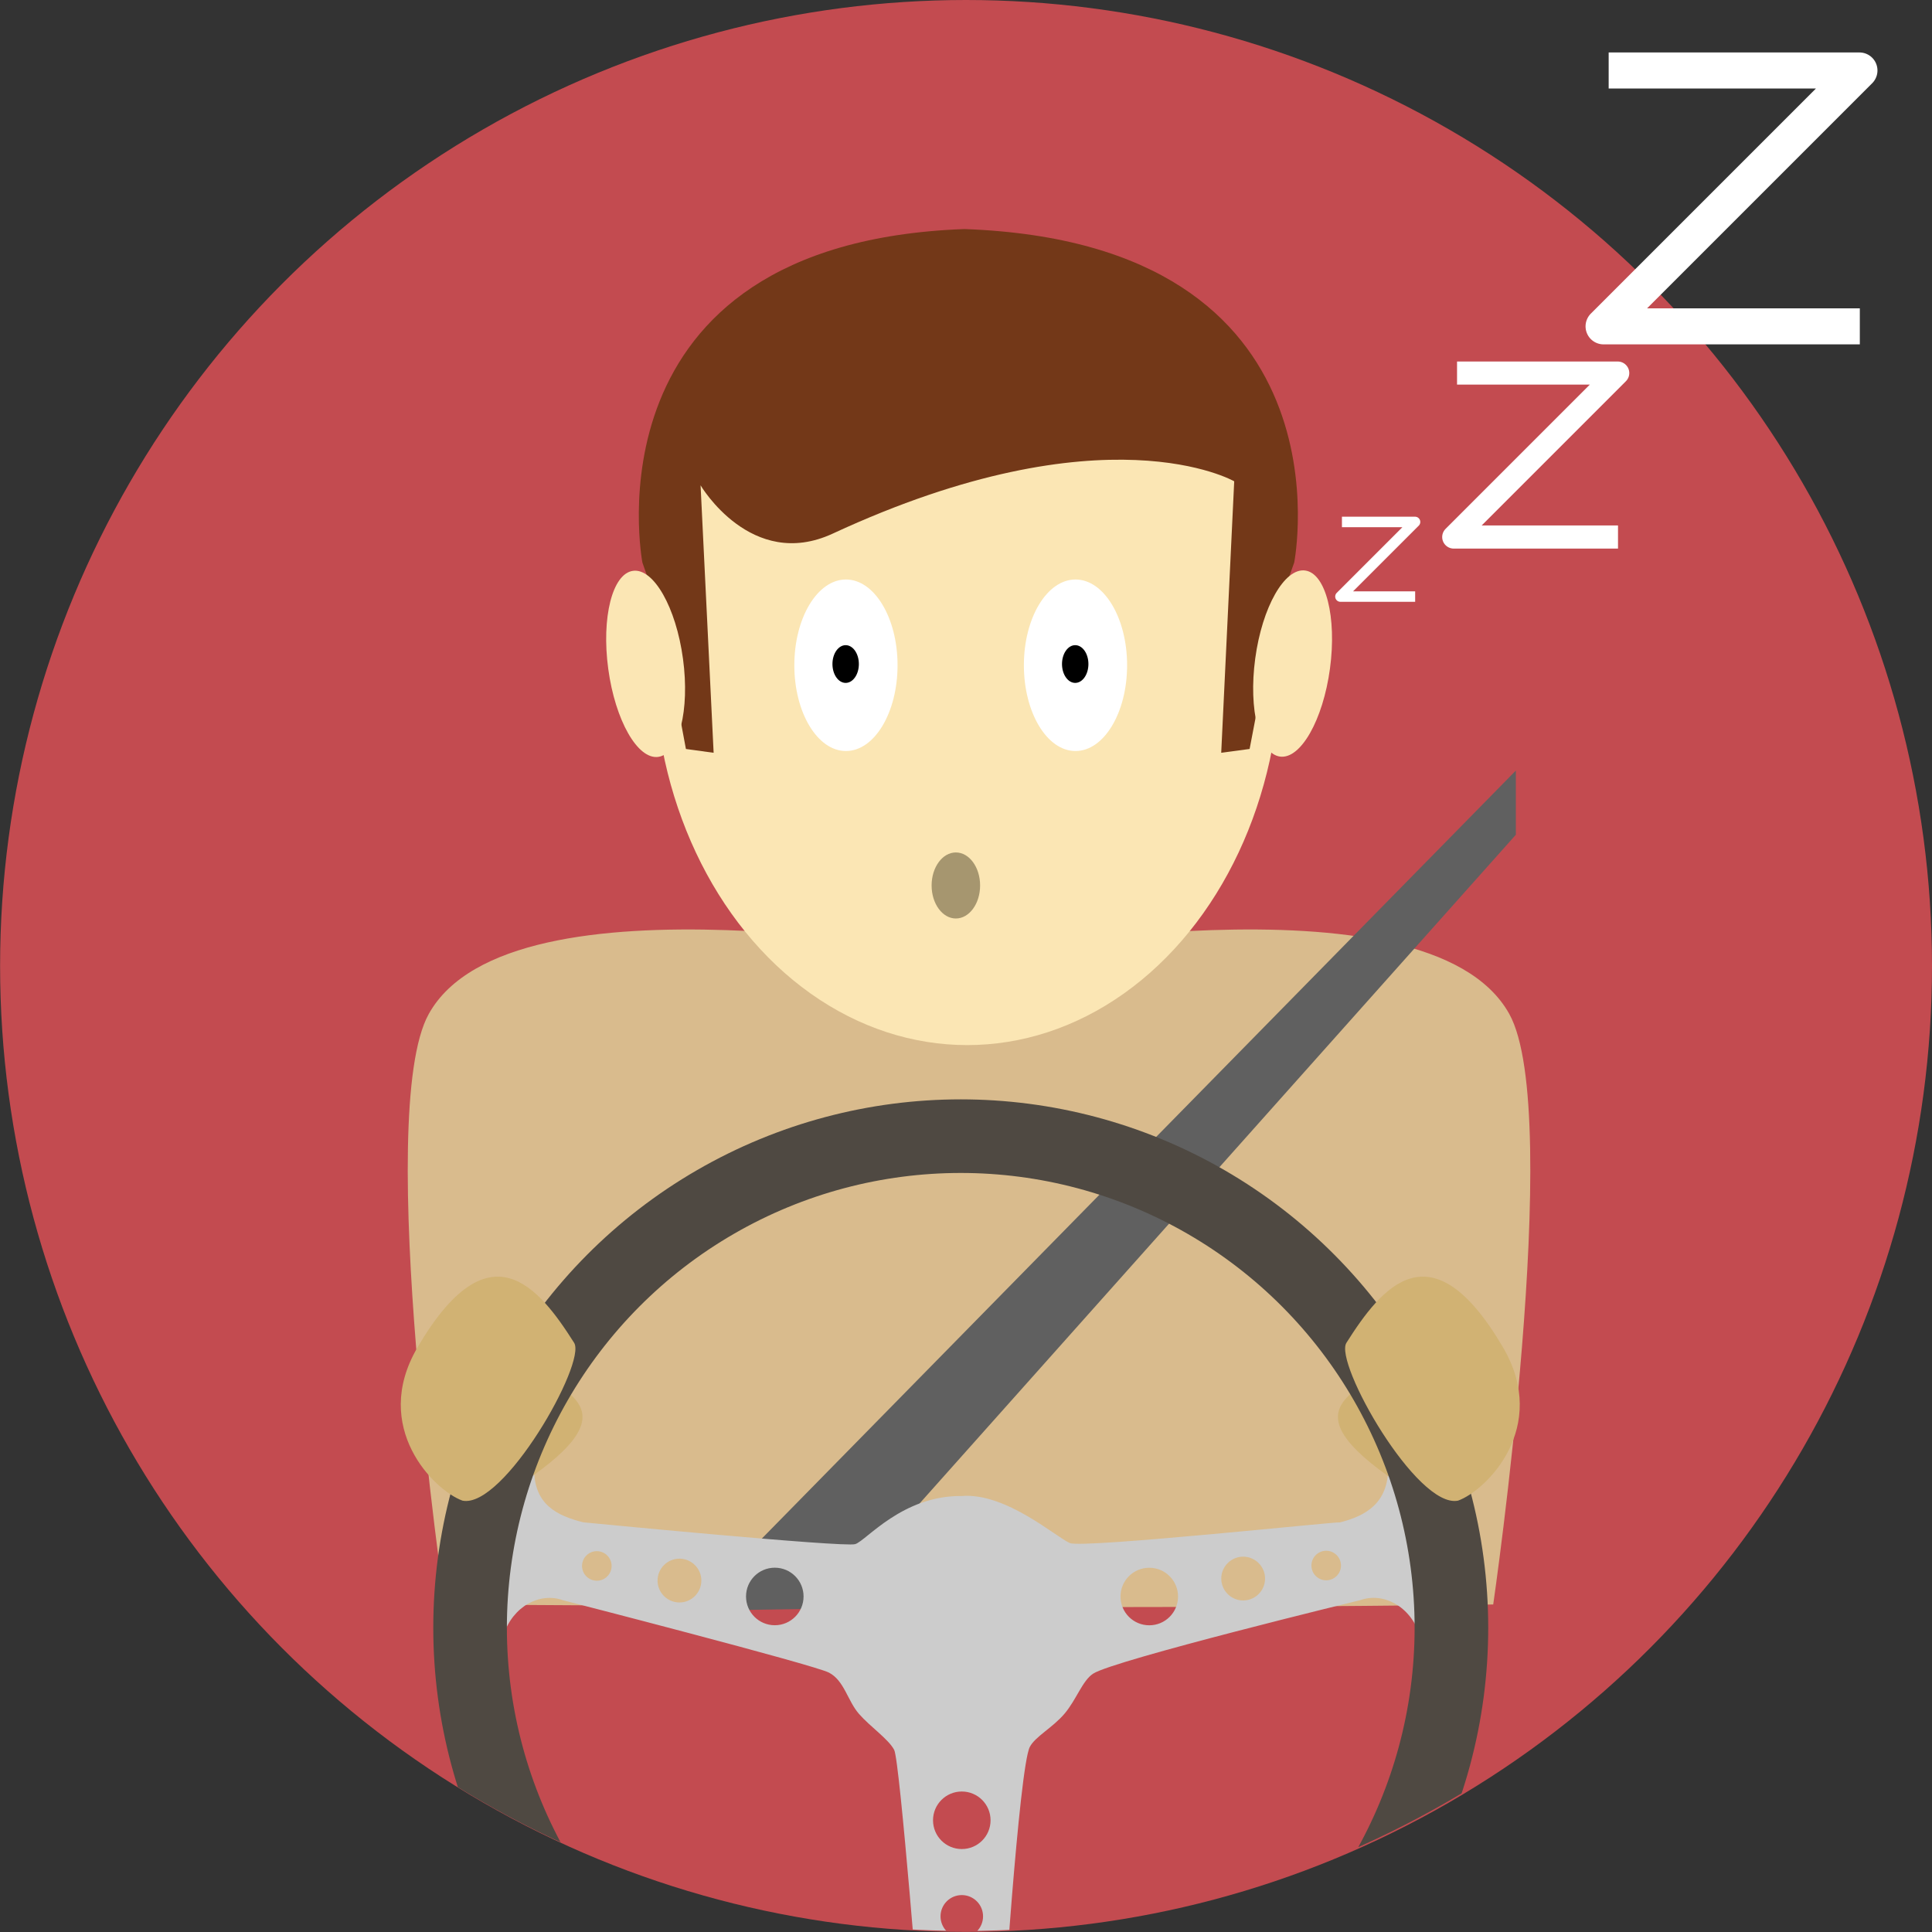 <?xml version="1.0" encoding="UTF-8" standalone="no"?>
<svg
   xmlns:dc="http://purl.org/dc/elements/1.1/"
   xmlns:cc="http://creativecommons.org/ns#"
   xmlns:rdf="http://www.w3.org/1999/02/22-rdf-syntax-ns#"
   xmlns:svg="http://www.w3.org/2000/svg"
   xmlns="http://www.w3.org/2000/svg"
   xmlns:sodipodi="http://sodipodi.sourceforge.net/DTD/sodipodi-0.dtd"
   xmlns:inkscape="http://www.inkscape.org/namespaces/inkscape"
   sodipodi:docname="sleepingDriver.svg"
   inkscape:version="1.0beta1 (fe3e306, 2019-09-17)"
   id="driver"
   version="1.1"
   viewBox="0 0 20.477 20.477"
   width="100%">
  <rect x="0" y="0" width="20.477" height="20.477" fill="#333333" stroke="none"/>
  <defs
     id="defs974">
    <clipPath
       id="clipPath3626"
       clipPathUnits="userSpaceOnUse">
      <circle
         style="fill:#a6966f;fill-opacity:1;stroke:#000000;stroke-width:0.098;stroke-linecap:round;stroke-linejoin:round;stroke-miterlimit:4;stroke-dasharray:none;stroke-opacity:1"
         id="circle3628"
         cx="102.235"
         cy="76.127"
         r="12.086" />
    </clipPath>
  </defs>
  <sodipodi:namedview
     inkscape:window-maximized="1"
     inkscape:window-y="435"
     inkscape:window-x="1147"
     inkscape:window-height="1023"
     inkscape:window-width="1853"
     inkscape:snap-global="false"
     showgrid="false"
     inkscape:document-rotation="0"
     inkscape:current-layer="layer1"
     inkscape:document-units="mm"
     inkscape:cy="4.5277749"
     inkscape:cx="8.86406"
     inkscape:zoom="44.8"
     inkscape:pageshadow="2"
     inkscape:pageopacity="0.0"
     borderopacity="1.0"
     bordercolor="#666666"
     pagecolor="#ffffff"
     id="base" />
  <g
     transform="translate(-87.02,-74.126)"
     id="layer1"
     inkscape:groupmode="layer"
     inkscape:label="Layer 1">
    <g
       id="sleepingDriver">
      <circle
         style="fill:#c34b50;fill-opacity:1;stroke:none;stroke-width:0.083;stroke-linecap:round;stroke-linejoin:round;stroke-miterlimit:4;stroke-dasharray:none;stroke-opacity:1"
         id="sleepingDriver_bg"
         cx="97.259"
         cy="84.364"
         r="10.238" />
      <g
         id="g4604"
         transform="matrix(0.09,0,0,0.09,89.547,76.076)">
        <path
           sodipodi:nodetypes="cscscc"
           inkscape:connector-curvature="0"
           id="driverShirt-8"
           d="m 24.309,167.285 c 0,0 -8.412,-57.835 -1.89,-69.548 9.743,-17.495 62.691,-6.419 63.621,-7.182 0.93,0.763 53.879,-10.314 63.621,7.182 6.522,11.713 -1.89,69.548 -1.89,69.548 -41.155,0.55 -82.308,0.256 -123.463,0 z"
           style="fill:#d9bb8d;fill-opacity:1;stroke:none;stroke-width:0.265px;stroke-linecap:butt;stroke-linejoin:miter;stroke-opacity:1" />
        <g
           transform="translate(0.424)"
           id="driverHead-8">
          <ellipse
             style="opacity:1;vector-effect:none;fill:#fbe6b4;fill-opacity:1;stroke:none;stroke-width:1.747;stroke-linecap:butt;stroke-linejoin:round;stroke-miterlimit:4;stroke-dasharray:none;stroke-dashoffset:0;stroke-opacity:1;paint-order:fill markers stroke"
             id="path1424-9"
             cx="85.405"
             cy="56.048"
             rx="36.901"
             ry="45.362" />
          <path
             style="fill:#733818;fill-opacity:1;stroke:none;stroke-width:0.405px;stroke-linecap:butt;stroke-linejoin:miter;stroke-opacity:1"
             d="M 69.568,41.173 C 59.964,45.625 54.002,35.489 54.002,35.489 l 1.537,31.497 -3.263,-0.448 -2.914,-15.602 -2.211,-6.355 c 0,0 -7.209,-37.613 37.918,-39.273 46.23,1.662 38.842,39.272 38.842,39.272 l -2.266,6.355 -2.986,15.6 -3.344,0.448 1.53,-31.969 c 0,0 -15.156,-8.733 -47.276,6.158 z"
             id="path1428-2"
             inkscape:connector-curvature="0"
             sodipodi:nodetypes="scccccccccccs" />
          <ellipse
             style="opacity:1;vector-effect:none;fill:#fbe6b4;fill-opacity:1;stroke:none;stroke-width:2.117;stroke-linecap:butt;stroke-linejoin:round;stroke-miterlimit:4;stroke-dasharray:none;stroke-dashoffset:0;stroke-opacity:1;paint-order:fill markers stroke"
             id="path1430-8"
             cx="39.51"
             cy="62.384"
             rx="4.441"
             ry="11.056"
             transform="rotate(-7.718)" />
          <ellipse
             transform="matrix(-0.991,-0.134,-0.134,0.991,0,0)"
             ry="11.056"
             rx="4.441"
             cy="39.388"
             cx="-130.171"
             id="ellipse1437-8"
             style="opacity:1;vector-effect:none;fill:#fbe6b4;fill-opacity:1;stroke:none;stroke-width:2.117;stroke-linecap:butt;stroke-linejoin:round;stroke-miterlimit:4;stroke-dasharray:none;stroke-dashoffset:0;stroke-opacity:1;paint-order:fill markers stroke" />
        </g>
        <path
           inkscape:connector-curvature="0"
           id="seatBelt-8"
           d="M 150.435,69.08 53.295,168.022 69.17,167.778 150.435,76.64 Z"
           style="fill:#606060;fill-opacity:1;stroke:none;stroke-width:0.265px;stroke-linecap:butt;stroke-linejoin:miter;stroke-opacity:1"
           sodipodi:nodetypes="ccccc" />
      </g>
      <ellipse
         style="fill:#a6966f;fill-opacity:1;stroke:none;stroke-width:0.068;stroke-linecap:round;stroke-linejoin:bevel;stroke-miterlimit:4;stroke-dasharray:none;stroke-opacity:1"
         id="mouth"
         cx="97.151"
         cy="83.511"
         rx="0.257"
         ry="0.35" />
      <g
         style="stroke:#ffffff;stroke-opacity:1"
         id="zzz">
        <path
           inkscape:connector-curvature="0"
           id="path1569"
           d="m 101.243,79.658 h 0.775 l -0.791,0.791 h 0.792"
           style="fill:none;stroke:#ffffff;stroke-width:0.111px;stroke-linecap:butt;stroke-linejoin:round;stroke-opacity:1" />
        <path
           style="fill:none;stroke:#ffffff;stroke-width:0.245px;stroke-linecap:butt;stroke-linejoin:round;stroke-opacity:1"
           d="m 102.463,78.08 h 1.703 l -1.738,1.738 h 1.741"
           id="path1571"
           inkscape:connector-curvature="0" />
        <path
           inkscape:connector-curvature="0"
           id="path1573"
           d="m 104.07,74.873 h 2.658 l -2.712,2.712 h 2.716"
           style="fill:none;stroke:#ffffff;stroke-width:0.382px;stroke-linecap:butt;stroke-linejoin:round;stroke-opacity:1" />
      </g>
      <g
         id="steering_wheel"
         transform="matrix(0.847,0,0,0.847,10.653,19.875)"
         clip-path="url(#clipPath3626)">
        <rect
           ry="0.46"
           y="83.926"
           x="102.259"
           height="0.921"
           width="1.221"
           id="brake_bg"
           style="opacity:1;fill:#259e5e;fill-opacity:1;stroke:none;stroke-width:0.004;stroke-linecap:round;stroke-linejoin:round;stroke-miterlimit:4;stroke-dasharray:none;stroke-dashoffset:0;stroke-opacity:1" />
        <path
           style="opacity:1;fill:#cccccc;fill-opacity:1;stroke:none;stroke-width:0.015px;stroke-linecap:butt;stroke-linejoin:miter;stroke-opacity:1"
           d="m 96.845,82.436 c -0.137,0.184 -0.387,1.377 -0.383,2.075 0.118,-0.362 0.456,-0.539 0.744,-0.436 0,0 3.138,0.806 3.329,0.906 0.192,0.1 0.233,0.354 0.376,0.517 0.143,0.163 0.368,0.314 0.44,0.45 0.072,0.136 0.335,3.508 0.335,3.508 l -0.003,0.004 3e-5,9.68e-4 c -2.8e-4,0.275 -0.195,0.513 -0.465,0.567 l -0.004,0.005 c 0.305,0.051 0.619,0.077 0.938,0.077 0.014,0 0.028,-3.09e-4 0.042,-4.84e-4 0.014,1.24e-4 0.028,4.84e-4 0.042,4.84e-4 0.32,0 0.633,-0.026 0.938,-0.077 l -0.004,-0.005 c -0.27,-0.054 -0.464,-0.291 -0.465,-0.567 l 3e-5,-9.68e-4 -0.003,-0.004 c 0,0 0.212,-3.284 0.346,-3.545 0.067,-0.13 0.288,-0.242 0.436,-0.418 0.148,-0.175 0.223,-0.414 0.358,-0.5 0.27,-0.172 3.341,-0.919 3.341,-0.919 0.288,-0.102 0.626,0.074 0.744,0.436 0.004,-0.698 -0.257,-1.913 -0.394,-2.097 0,0.446 -0.278,0.606 -0.604,0.688 0,-0.015 -3.214,0.327 -3.379,0.259 -0.165,-0.068 -0.8,-0.635 -1.355,-0.589 -0.743,-0.008 -1.192,0.558 -1.332,0.602 -0.139,0.044 -3.403,-0.273 -3.403,-0.273 -0.326,-0.082 -0.615,-0.22 -0.615,-0.666 z m 9.912,1.02 c 0.102,4e-6 0.185,0.083 0.185,0.185 2e-5,0.102 -0.083,0.185 -0.185,0.185 -0.102,1.2e-5 -0.185,-0.083 -0.185,-0.185 0,-0.102 0.083,-0.185 0.185,-0.185 z m -9.127,0.005 c 0.102,5e-6 0.185,0.083 0.185,0.185 -4e-6,0.102 -0.083,0.185 -0.185,0.185 -0.102,-5e-6 -0.185,-0.083 -0.185,-0.185 4e-6,-0.102 0.083,-0.185 0.185,-0.185 z m 8.088,0.069 c 0.151,-10e-7 0.274,0.123 0.274,0.274 0,0.151 -0.123,0.274 -0.274,0.274 -0.151,-1.5e-5 -0.274,-0.123 -0.274,-0.274 0,-0.151 0.123,-0.274 0.274,-0.274 z m -7.054,0.025 c 0.151,-10e-7 0.274,0.123 0.274,0.274 0,0.151 -0.123,0.274 -0.274,0.274 -0.151,10e-7 -0.274,-0.123 -0.274,-0.274 0,-0.151 0.123,-0.274 0.274,-0.274 z m 1.193,0.113 c 0.199,1e-5 0.36,0.161 0.36,0.36 1e-5,0.199 -0.161,0.36 -0.36,0.36 -0.199,8e-6 -0.36,-0.161 -0.36,-0.36 -8e-6,-0.199 0.161,-0.36 0.36,-0.36 z m 4.686,6.96e-4 c 0.199,-7e-6 0.36,0.161 0.36,0.36 10e-6,0.199 -0.161,0.36 -0.36,0.36 -0.199,-1e-5 -0.36,-0.161 -0.36,-0.36 10e-6,-0.199 0.161,-0.36 0.36,-0.36 z m -2.346,2.8 c 0.199,9e-6 0.36,0.161 0.36,0.36 -1e-5,0.199 -0.161,0.36 -0.36,0.36 -0.199,8e-6 -0.36,-0.161 -0.36,-0.36 -1e-5,-0.199 0.161,-0.36 0.36,-0.36 z m 0,1.296 c 0.147,6e-6 0.266,0.119 0.266,0.266 0,0.147 -0.119,0.266 -0.266,0.266 -0.147,1e-5 -0.266,-0.119 -0.266,-0.266 0,-0.147 0.119,-0.266 0.266,-0.266 z m 0,1.125 c 0.103,1.5e-5 0.186,0.083 0.186,0.186 1e-5,0.103 -0.083,0.186 -0.186,0.186 -0.103,10e-7 -0.186,-0.083 -0.186,-0.186 -1e-5,-0.103 0.083,-0.186 0.186,-0.186 z"
           id="path2557"
           inkscape:connector-curvature="0"
           sodipodi:nodetypes="ccczszcccccscsccccccsccccczczccccccccccccccccccccccccccccccccccccccccccccccc" />
        <g
           id="g2640"
           transform="matrix(0.059,0,0,0.059,97.605,79.481)" />
        <g
           id="g2646"
           transform="matrix(0.059,0,0,0.059,98.75,80.145)" />
        <g
           transform="matrix(0.059,0,0,0.059,98.744,81.472)"
           id="g2652" />
        <g
           id="g2658"
           transform="matrix(0.059,0,0,0.059,97.6,82.141)" />
        <g
           transform="matrix(0.059,0,0,0.059,96.444,81.477)"
           id="g2664" />
        <g
           id="g2670"
           transform="matrix(0.059,0,0,0.059,96.449,80.15)" />
        <path
           sodipodi:nodetypes="cccc"
           inkscape:connector-curvature="0"
           id="path2864"
           d="m 107.52,81.105 c -0.256,0.379 -1.328,0.526 0.148,1.51 0.664,0.803 -0.174,0.557 0.5,0.106 1.574,-1.472 -0.648,-1.616 -0.648,-1.616 z"
           style="opacity:1;fill:#d1b273;fill-opacity:1;stroke:none;stroke-width:14.294;stroke-linecap:round;stroke-linejoin:round;stroke-miterlimit:4;stroke-dasharray:none;stroke-dashoffset:0;stroke-opacity:0" />
        <path
           style="opacity:1;fill:#d1b273;fill-opacity:1;stroke:none;stroke-width:14.294;stroke-linecap:round;stroke-linejoin:round;stroke-miterlimit:4;stroke-dasharray:none;stroke-dashoffset:0;stroke-opacity:0"
           d="m 96.835,81.105 c 0.256,0.379 1.328,0.526 -0.148,1.51 -0.664,0.803 0.174,0.557 -0.5,0.106 -1.574,-1.472 0.648,-1.616 0.648,-1.616 z"
           id="path3636"
           inkscape:connector-curvature="0"
           sodipodi:nodetypes="cccc" />
        <ellipse
           style="opacity:1;fill:none;fill-opacity:1;stroke:#4f4942;stroke-width:0.921;stroke-linecap:round;stroke-linejoin:round;stroke-miterlimit:4;stroke-dasharray:none;stroke-dashoffset:0;stroke-opacity:1"
           id="path2555"
           cx="102.184"
           cy="84.419"
           rx="6.14"
           ry="6.151" />
        <path
           style="opacity:1;fill:#d1b273;fill-opacity:1;stroke:none;stroke-width:14.294;stroke-linecap:round;stroke-linejoin:round;stroke-miterlimit:4;stroke-dasharray:none;stroke-dashoffset:0;stroke-opacity:0"
           d="m 107.01,80.854 c -0.158,0.249 0.882,2.079 1.397,1.975 0.355,-0.128 1.147,-0.917 0.565,-1.914 -0.901,-1.54 -1.523,-0.754 -1.962,-0.061 z"
           id="path3630"
           inkscape:connector-curvature="0"
           sodipodi:nodetypes="scss" />
        <path
           sodipodi:nodetypes="scss"
           inkscape:connector-curvature="0"
           id="path3638"
           d="m 97.346,80.854 c 0.158,0.249 -0.882,2.079 -1.397,1.975 -0.355,-0.128 -1.147,-0.917 -0.565,-1.914 0.901,-1.54 1.523,-0.754 1.962,-0.061 z"
           style="opacity:1;fill:#d1b273;fill-opacity:1;stroke:none;stroke-width:14.294;stroke-linecap:round;stroke-linejoin:round;stroke-miterlimit:4;stroke-dasharray:none;stroke-dashoffset:0;stroke-opacity:0" />
      </g>
      <g
         id="eyes">
        <path
           sodipodi:nodetypes="cc"
           inkscape:connector-curvature="0"
           id="path1565"
           d="m 97.997,81.208 c 0.283,-0.079 0.585,0.059 0.932,0"
           style="fill:none;stroke:#000000;stroke-width:0.132px;stroke-linecap:butt;stroke-linejoin:miter;stroke-opacity:1" />
        <path
           style="fill:none;stroke:#000000;stroke-width:0.132px;stroke-linecap:butt;stroke-linejoin:miter;stroke-opacity:1"
           d="m 95.536,81.208 c 0.287,-0.072 0.594,0.08 0.932,0"
           id="path1563"
           inkscape:connector-curvature="0"
           sodipodi:nodetypes="cc" />
        <g
           class="eye"
           id="g4555">
          <ellipse
             ry="0.909"
             rx="0.547"
             cy="81.177"
             cx="98.419"
             id="path4541"
             style="fill:#ffffff;fill-opacity:1;stroke:none;stroke-width:0.076;stroke-linecap:round;stroke-linejoin:round;stroke-miterlimit:4;stroke-dasharray:none;stroke-opacity:1" />
          <ellipse
             ry="0.2"
             rx="0.14"
             cy="81.164"
             cx="98.416"
             id="path4551"
             style="fill:#000000;fill-opacity:1;stroke:none;stroke-width:0.076;stroke-linecap:round;stroke-linejoin:round;stroke-miterlimit:4;stroke-dasharray:none;stroke-opacity:1" />
        </g>
        <g
           class="eye"
           id="g4561"
           transform="translate(-2.433)">
          <ellipse
             style="fill:#ffffff;fill-opacity:1;stroke:none;stroke-width:0.076;stroke-linecap:round;stroke-linejoin:round;stroke-miterlimit:4;stroke-dasharray:none;stroke-opacity:1"
             id="ellipse4557"
             cx="98.419"
             cy="81.177"
             rx="0.547"
             ry="0.909" />
          <ellipse
             style="fill:#000000;fill-opacity:1;stroke:none;stroke-width:0.076;stroke-linecap:round;stroke-linejoin:round;stroke-miterlimit:4;stroke-dasharray:none;stroke-opacity:1"
             id="ellipse4559"
             cx="98.416"
             cy="81.164"
             rx="0.14"
             ry="0.2" />
        </g>
      </g>
    </g>
  </g>
</svg>

